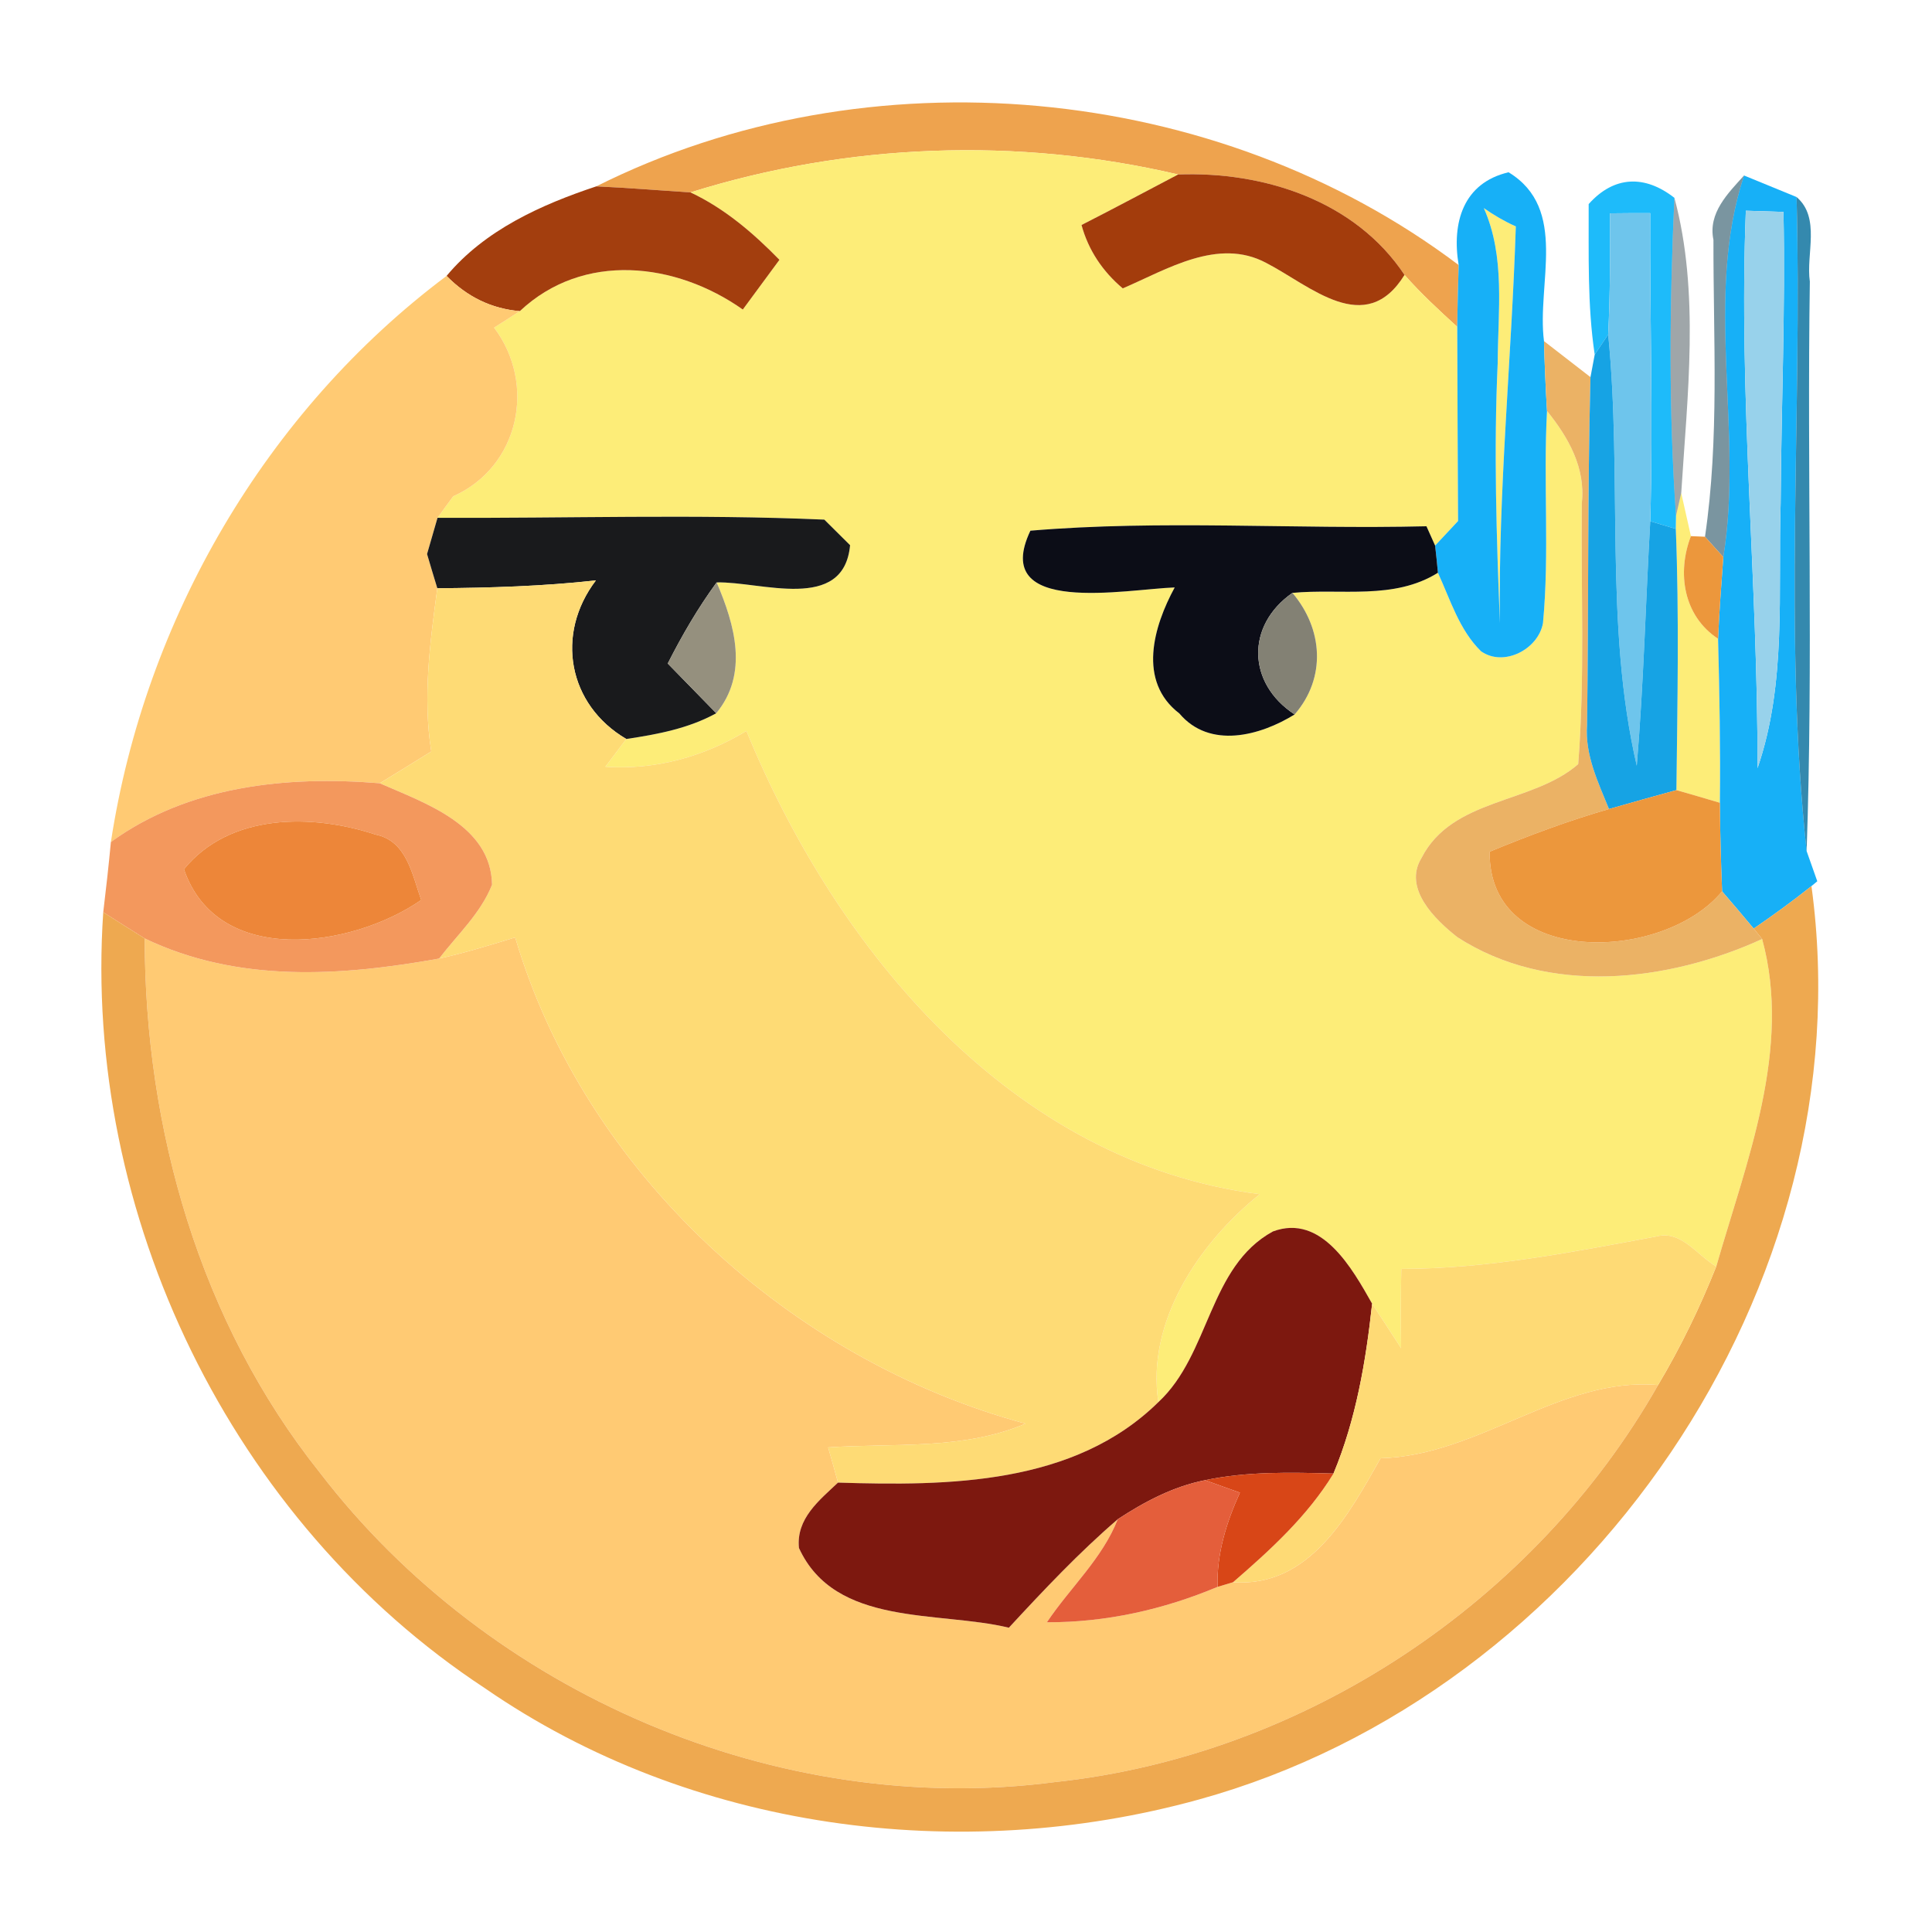 <svg xmlns="http://www.w3.org/2000/svg" width="128" height="128" version="1.1" viewBox="0 0 96 96"><g id="#eea34eff"><path fill="#eea34e" d="M 29.63 9.26 C 43.13 2.49 60.43 4.08 72.48 13.17 C 72.45 14.19 72.42 15.22 72.41 16.24 C 71.51 15.42 70.60 14.58 69.79 13.66 C 67.34 9.97 62.80 8.51 58.54 8.67 C 50.56 6.80 42.13 7.11 34.31 9.56 C 32.75 9.46 31.19 9.33 29.63 9.26 Z" opacity="1"/></g><g id="#fded78ff"><path fill="#fded78" d="M 34.31 9.56 C 42.13 7.11 50.56 6.80 58.54 8.67 C 56.94 9.51 55.35 10.36 53.74 11.18 C 54.08 12.43 54.79 13.49 55.79 14.33 C 57.98 13.39 60.52 11.79 62.91 13.06 C 65.12 14.20 67.84 16.81 69.79 13.66 C 70.60 14.58 71.51 15.42 72.41 16.24 C 72.42 19.46 72.43 22.68 72.45 25.89 C 72.16 26.20 71.60 26.80 71.31 27.11 C 71.20 26.87 70.99 26.39 70.88 26.15 C 64.32 26.31 57.73 25.82 51.20 26.37 C 49.17 30.64 55.98 29.27 58.37 29.19 C 57.32 31.12 56.51 33.85 58.60 35.45 C 60.11 37.24 62.62 36.56 64.33 35.50 C 65.91 33.68 65.74 31.25 64.22 29.46 C 66.64 29.23 69.26 29.83 71.45 28.46 C 72.07 29.81 72.51 31.30 73.59 32.36 C 74.72 33.16 76.44 32.26 76.67 30.96 C 77.00 27.46 76.68 23.93 76.87 20.42 C 77.93 21.73 78.79 23.24 78.60 24.99 C 78.55 29.32 78.76 33.66 78.42 37.97 C 76.14 39.96 72.16 39.63 70.63 42.64 C 69.71 44.15 71.31 45.70 72.42 46.57 C 76.94 49.49 82.86 48.80 87.56 46.66 C 89.05 52.11 86.78 57.71 85.28 62.93 C 84.34 62.39 83.54 61.11 82.31 61.44 C 78.11 62.22 73.91 63.05 69.63 63.05 C 69.60 64.36 69.60 65.67 69.62 66.99 C 69.26 66.43 68.54 65.33 68.18 64.78 C 67.19 63.03 65.67 60.29 63.25 61.19 C 60.05 62.94 60.13 67.29 57.56 69.67 C 56.94 65.69 59.59 61.74 62.60 59.34 C 50.27 57.77 41.55 47.20 37.09 36.32 C 34.97 37.60 32.57 38.27 30.08 38.10 C 30.34 37.75 30.86 37.07 31.12 36.72 C 32.66 36.49 34.21 36.20 35.59 35.44 C 37.21 33.48 36.51 31.04 35.61 28.94 C 37.79 28.88 41.93 30.46 42.24 27.09 C 41.92 26.77 41.28 26.14 40.96 25.82 C 34.57 25.54 28.14 25.76 21.74 25.73 C 21.93 25.46 22.32 24.93 22.52 24.66 C 25.80 23.20 26.67 19.09 24.55 16.28 C 24.87 16.08 25.51 15.67 25.83 15.46 C 28.99 12.49 33.58 13.03 36.91 15.38 C 37.37 14.76 38.27 13.53 38.73 12.91 C 37.43 11.58 36.01 10.36 34.31 9.56 Z" opacity="1"/><path fill="#fded78" d="M 73.73 10.34 C 74.23 10.69 74.76 11.00 75.32 11.25 C 75.11 17.83 74.44 24.38 74.53 30.97 C 74.36 26.66 74.22 22.35 74.42 18.04 C 74.43 15.47 74.81 12.76 73.73 10.34 Z" opacity="1"/><path fill="#fded78" d="M 83.28 25.63 L 83.54 24.50 L 84.02 26.64 C 83.32 28.46 83.64 30.60 85.37 31.74 C 85.44 34.46 85.49 37.17 85.46 39.89 C 84.92 39.73 83.84 39.41 83.30 39.26 C 83.35 34.93 83.44 30.60 83.27 26.28 L 83.28 25.63 Z" opacity="1"/></g><g id="#a33e0eff"><path fill="#a33e0e" d="M 22.19 13.71 C 24.09 11.43 26.89 10.17 29.63 9.26 C 31.19 9.33 32.75 9.46 34.31 9.56 C 36.01 10.36 37.43 11.58 38.73 12.91 C 38.27 13.53 37.37 14.76 36.91 15.38 C 33.58 13.03 28.99 12.49 25.83 15.46 C 24.42 15.34 23.21 14.75 22.19 13.71 Z" opacity="1"/></g><g id="#a33c0cff"><path fill="#a33c0c" d="M 53.74 11.18 C 55.35 10.36 56.94 9.51 58.54 8.67 C 62.80 8.51 67.34 9.97 69.79 13.66 C 67.84 16.81 65.12 14.20 62.91 13.06 C 60.52 11.79 57.98 13.39 55.79 14.33 C 54.79 13.49 54.08 12.43 53.74 11.18 Z" opacity="1"/></g><g id="#17b0f7ff"><path fill="#17b0f7" d="M 72.48 13.17 C 72.13 11.07 72.70 9.09 74.96 8.56 C 77.95 10.38 76.35 14.10 76.72 16.95 C 76.75 18.10 76.80 19.26 76.87 20.42 C 76.68 23.93 77.00 27.46 76.67 30.96 C 76.44 32.26 74.72 33.16 73.59 32.36 C 72.51 31.30 72.07 29.81 71.45 28.46 C 71.42 28.12 71.35 27.44 71.31 27.11 C 71.60 26.80 72.16 26.20 72.45 25.89 C 72.43 22.68 72.42 19.46 72.41 16.24 C 72.42 15.22 72.45 14.19 72.48 13.17 M 73.73 10.34 C 74.81 12.76 74.43 15.47 74.42 18.04 C 74.22 22.35 74.36 26.66 74.53 30.97 C 74.44 24.38 75.11 17.83 75.32 11.25 C 74.76 11.00 74.23 10.69 73.73 10.34 Z" opacity="1"/><path fill="#17b0f7" d="M 86.66 8.72 C 87.31 8.99 88.62 9.52 89.27 9.79 C 89.56 20.61 88.61 31.51 89.77 42.29 C 89.90 42.66 90.17 43.42 90.30 43.79 L 90.01 44.03 C 89.08 44.77 88.12 45.47 87.14 46.14 C 86.62 45.52 86.10 44.90 85.57 44.29 C 85.51 42.82 85.47 41.36 85.46 39.89 C 85.49 37.17 85.44 34.46 85.37 31.74 C 85.43 30.38 85.53 29.03 85.63 27.68 C 86.65 21.41 84.65 14.83 86.66 8.72 M 86.75 10.47 C 86.38 19.73 87.35 28.93 87.33 38.17 C 88.79 33.93 88.34 29.40 88.48 25.00 C 88.51 20.17 88.72 15.35 88.62 10.53 L 86.75 10.47 Z" opacity="1"/></g><g id="#1ebbfaff"><path fill="#1ebbfa" d="M 78.94 10.14 C 80.20 8.73 81.73 8.68 83.20 9.83 C 82.96 15.09 82.91 20.37 83.28 25.63 L 83.27 26.28 L 82.00 25.90 C 82.15 20.80 81.97 15.69 82.00 10.59 C 81.50 10.59 80.50 10.59 80.00 10.60 C 80.01 12.60 80.01 14.61 79.91 16.62 L 79.24 17.62 C 78.87 15.15 78.95 12.64 78.94 10.14 Z" opacity="1"/></g><g id="#0a3c518a"><path fill="#0a3c51" d="M 85.14 11.92 C 84.86 10.58 85.87 9.60 86.66 8.72 C 84.65 14.83 86.65 21.41 85.63 27.68 C 85.41 27.43 84.95 26.93 84.72 26.67 C 85.44 21.78 85.13 16.84 85.14 11.92 Z" opacity=".54"/></g><g id="#04171f60"><path fill="#04171f" d="M 83.20 9.83 C 84.47 14.53 83.84 19.68 83.54 24.50 L 83.28 25.63 C 82.91 20.37 82.96 15.09 83.20 9.83 Z" opacity=".38"/></g><g id="#1175a0d8"><path fill="#1175a0" d="M 89.27 9.79 C 90.48 10.82 89.73 12.63 89.93 13.99 C 89.79 23.42 90.10 32.86 89.77 42.29 C 88.61 31.51 89.56 20.61 89.27 9.79 Z" opacity=".85"/></g><g id="#6ec5ecff"><path fill="#6ec5ec" d="M 80.00 10.60 C 80.50 10.59 81.50 10.59 82.00 10.59 C 81.97 15.69 82.15 20.80 82.00 25.90 C 81.77 29.95 81.67 34.01 81.33 38.05 C 79.71 31.07 80.62 23.74 79.91 16.62 C 80.01 14.61 80.01 12.60 80.00 10.60 Z" opacity="1"/></g><g id="#98d2ebff"><path fill="#98d2eb" d="M 86.75 10.47 L 88.62 10.53 C 88.72 15.35 88.51 20.17 88.48 25.00 C 88.34 29.40 88.79 33.93 87.33 38.17 C 87.35 28.93 86.38 19.73 86.75 10.47 Z" opacity="1"/></g><g id="#ffca73ff"><path fill="#ffca73" d="M 5.51 41.84 C 7.20 30.78 13.21 20.44 22.19 13.71 C 23.21 14.75 24.42 15.34 25.83 15.46 C 25.51 15.67 24.87 16.08 24.55 16.28 C 26.67 19.09 25.80 23.20 22.52 24.66 C 22.32 24.93 21.93 25.46 21.74 25.73 C 21.61 26.18 21.35 27.08 21.22 27.53 C 21.34 27.95 21.60 28.80 21.73 29.23 C 21.37 31.92 21.00 34.63 21.43 37.34 C 20.58 37.87 19.72 38.40 18.87 38.92 C 14.25 38.54 9.36 39.04 5.51 41.84 Z" opacity="1"/><path fill="#ffca73" d="M 21.82 47.63 C 23.10 47.35 24.35 46.96 25.60 46.58 C 29.04 58.24 39.27 67.59 50.96 70.74 C 47.87 72.06 44.43 71.70 41.15 71.92 C 41.28 72.36 41.52 73.23 41.64 73.67 C 40.71 74.55 39.55 75.46 39.70 76.92 C 41.50 80.85 46.62 80.03 50.13 80.88 C 51.86 79.01 53.61 77.15 55.54 75.49 C 54.78 77.44 53.17 78.89 52.02 80.61 C 54.95 80.62 57.81 79.98 60.50 78.85 L 61.27 78.62 C 65.07 78.89 67.00 75.29 68.60 72.46 C 73.51 72.33 77.53 68.40 82.39 68.82 C 76.26 79.62 64.79 87.23 52.43 88.55 C 38.66 90.35 24.31 84.15 15.89 73.17 C 9.93 65.70 7.20 56.10 7.19 46.63 C 11.81 48.85 16.92 48.51 21.82 47.63 Z" opacity="1"/></g><g id="#ebb265fd"><path fill="#ebb265" d="M 76.72 16.95 C 77.30 17.40 78.45 18.29 79.03 18.74 C 78.88 24.50 78.94 30.27 78.86 36.03 C 78.75 37.51 79.41 38.87 79.95 40.20 C 77.93 40.78 75.96 41.52 74.02 42.32 C 73.95 48.10 82.66 47.82 85.57 44.29 C 86.10 44.90 86.62 45.52 87.14 46.14 L 87.56 46.66 C 82.86 48.80 76.94 49.49 72.42 46.57 C 71.31 45.70 69.71 44.15 70.63 42.64 C 72.16 39.63 76.14 39.96 78.42 37.97 C 78.76 33.66 78.55 29.32 78.60 24.99 C 78.79 23.24 77.93 21.73 76.87 20.42 C 76.80 19.26 76.75 18.10 76.72 16.95 Z" opacity="1"/></g><g id="#16a3e4fe"><path fill="#16a3e4" d="M 79.24 17.62 L 79.91 16.62 C 80.62 23.74 79.71 31.07 81.33 38.05 C 81.67 34.01 81.77 29.95 82.00 25.90 L 83.27 26.28 C 83.44 30.60 83.35 34.93 83.30 39.26 C 82.18 39.57 81.06 39.88 79.95 40.20 C 79.41 38.87 78.75 37.51 78.86 36.03 C 78.94 30.27 78.88 24.50 79.03 18.74 L 79.24 17.62 Z" opacity="1"/></g><g id="#191a1cff"><path fill="#191a1c" d="M 21.22 27.53 C 21.35 27.08 21.61 26.18 21.74 25.73 C 28.14 25.76 34.57 25.54 40.96 25.82 C 41.28 26.14 41.92 26.77 42.24 27.09 C 41.93 30.46 37.79 28.88 35.61 28.94 C 34.68 30.21 33.89 31.57 33.18 32.97 C 33.78 33.59 34.99 34.83 35.59 35.44 C 34.21 36.20 32.66 36.49 31.12 36.72 C 28.22 35.02 27.58 31.51 29.61 28.84 C 26.99 29.13 24.36 29.21 21.73 29.23 C 21.60 28.80 21.34 27.95 21.22 27.53 Z" opacity="1"/></g><g id="#0c0d17ff"><path fill="#0c0d17" d="M 51.20 26.37 C 57.73 25.82 64.32 26.31 70.88 26.15 C 70.99 26.39 71.20 26.87 71.31 27.11 C 71.35 27.44 71.42 28.12 71.45 28.46 C 69.26 29.83 66.64 29.23 64.22 29.46 C 61.90 31.08 61.97 33.96 64.33 35.50 C 62.62 36.56 60.11 37.24 58.60 35.45 C 56.51 33.85 57.32 31.12 58.37 29.19 C 55.98 29.27 49.17 30.64 51.20 26.37 Z" opacity="1"/></g><g id="#ec973cff"><path fill="#ec973c" d="M 84.02 26.64 L 84.72 26.67 C 84.95 26.93 85.41 27.43 85.63 27.68 C 85.53 29.03 85.43 30.38 85.37 31.74 C 83.64 30.60 83.32 28.46 84.02 26.64 Z" opacity="1"/><path fill="#ec973c" d="M 83.30 39.26 C 83.84 39.41 84.92 39.73 85.46 39.89 C 85.47 41.36 85.51 42.82 85.57 44.29 C 82.66 47.82 73.95 48.10 74.02 42.32 C 75.96 41.52 77.93 40.78 79.95 40.20 C 81.06 39.88 82.18 39.57 83.30 39.26 Z" opacity="1"/></g><g id="#fedb75ff"><path fill="#fedb75" d="M 21.73 29.23 C 24.36 29.21 26.99 29.13 29.61 28.84 C 27.58 31.51 28.22 35.02 31.12 36.72 C 30.86 37.07 30.34 37.75 30.08 38.10 C 32.57 38.27 34.97 37.60 37.09 36.32 C 41.55 47.20 50.27 57.77 62.60 59.34 C 59.59 61.74 56.94 65.69 57.56 69.67 C 53.37 73.79 47.12 73.84 41.64 73.67 C 41.52 73.23 41.28 72.36 41.15 71.92 C 44.43 71.70 47.87 72.06 50.96 70.74 C 39.27 67.59 29.04 58.24 25.60 46.58 C 24.35 46.96 23.10 47.35 21.82 47.63 C 22.73 46.44 23.89 45.38 24.45 43.96 C 24.40 41.00 21.12 39.91 18.87 38.92 C 19.72 38.40 20.58 37.87 21.43 37.34 C 21.00 34.63 21.37 31.92 21.73 29.23 Z" opacity="1"/></g><g id="#95907eff"><path fill="#95907e" d="M 33.18 32.97 C 33.89 31.57 34.68 30.21 35.61 28.94 C 36.51 31.04 37.21 33.48 35.59 35.44 C 34.99 34.83 33.78 33.59 33.18 32.97 Z" opacity="1"/></g><g id="#838174ff"><path fill="#838174" d="M 64.33 35.50 C 61.97 33.96 61.90 31.08 64.22 29.46 C 65.74 31.25 65.91 33.68 64.33 35.50 Z" opacity="1"/></g><g id="#f3985dff"><path fill="#f3985d" d="M 5.51 41.84 C 9.36 39.04 14.25 38.54 18.87 38.92 C 21.12 39.91 24.40 41.00 24.45 43.96 C 23.89 45.38 22.73 46.44 21.82 47.63 C 16.92 48.51 11.81 48.85 7.19 46.63 C 6.67 46.31 5.64 45.65 5.13 45.33 C 5.27 44.17 5.40 43.01 5.51 41.84 M 9.14 43.19 C 10.81 48.08 17.48 47.11 20.93 44.72 C 20.48 43.47 20.22 41.78 18.66 41.47 C 15.51 40.43 11.42 40.40 9.14 43.19 Z" opacity="1"/></g><g id="#ed8639ff"><path fill="#ed8639" d="M 9.14 43.19 C 11.42 40.40 15.51 40.43 18.66 41.47 C 20.22 41.78 20.48 43.47 20.93 44.72 C 17.48 47.11 10.81 48.08 9.14 43.19 Z" opacity="1"/></g><g id="#eea950ff"><path fill="#eea950" d="M 87.14 46.14 C 88.12 45.47 89.08 44.77 90.01 44.03 C 92.72 63.91 78.78 84.12 59.56 89.42 C 47.68 92.70 34.32 90.95 24.10 83.89 C 11.50 75.61 4.11 60.34 5.13 45.33 C 5.64 45.65 6.67 46.31 7.19 46.63 C 7.20 56.10 9.93 65.70 15.89 73.17 C 24.31 84.15 38.66 90.35 52.43 88.55 C 64.79 87.23 76.26 79.62 82.39 68.82 C 83.51 66.94 84.47 64.96 85.28 62.93 C 86.78 57.71 89.05 52.11 87.56 46.66 L 87.14 46.14 Z" opacity="1"/></g><g id="#7d180fff"><path fill="#7d180f" d="M 63.25 61.19 C 65.67 60.29 67.19 63.03 68.18 64.78 C 67.87 67.65 67.38 70.53 66.26 73.22 C 64.13 73.16 61.97 73.11 59.88 73.55 C 58.30 73.86 56.87 74.62 55.54 75.49 C 53.61 77.15 51.86 79.01 50.13 80.88 C 46.62 80.03 41.50 80.85 39.70 76.92 C 39.55 75.46 40.71 74.55 41.64 73.67 C 47.12 73.84 53.37 73.79 57.56 69.67 C 60.13 67.29 60.05 62.94 63.25 61.19 Z" opacity="1"/></g><g id="#feda75ff"><path fill="#feda75" d="M 82.31 61.44 C 83.54 61.11 84.34 62.39 85.28 62.93 C 84.47 64.96 83.51 66.94 82.39 68.82 C 77.53 68.40 73.51 72.33 68.60 72.46 C 67.00 75.29 65.07 78.89 61.27 78.62 C 63.13 77.01 64.97 75.33 66.26 73.22 C 67.38 70.53 67.87 67.65 68.18 64.78 C 68.54 65.33 69.26 66.43 69.62 66.99 C 69.60 65.67 69.60 64.36 69.63 63.05 C 73.91 63.05 78.11 62.22 82.31 61.44 Z" opacity="1"/></g><g id="#d84617ff"><path fill="#d84617" d="M 59.88 73.55 C 61.97 73.11 64.13 73.16 66.26 73.22 C 64.97 75.33 63.13 77.01 61.27 78.62 L 60.50 78.85 C 60.45 77.21 60.94 75.65 61.61 74.17 C 61.18 74.02 60.31 73.70 59.88 73.55 Z" opacity="1"/></g><g id="#e45e3bff"><path fill="#e45e3b" d="M 55.54 75.49 C 56.87 74.62 58.30 73.86 59.88 73.55 C 60.31 73.70 61.18 74.02 61.61 74.17 C 60.94 75.65 60.45 77.21 60.50 78.85 C 57.81 79.98 54.95 80.62 52.02 80.61 C 53.17 78.89 54.78 77.44 55.54 75.49 Z" opacity="1"/></g></svg>